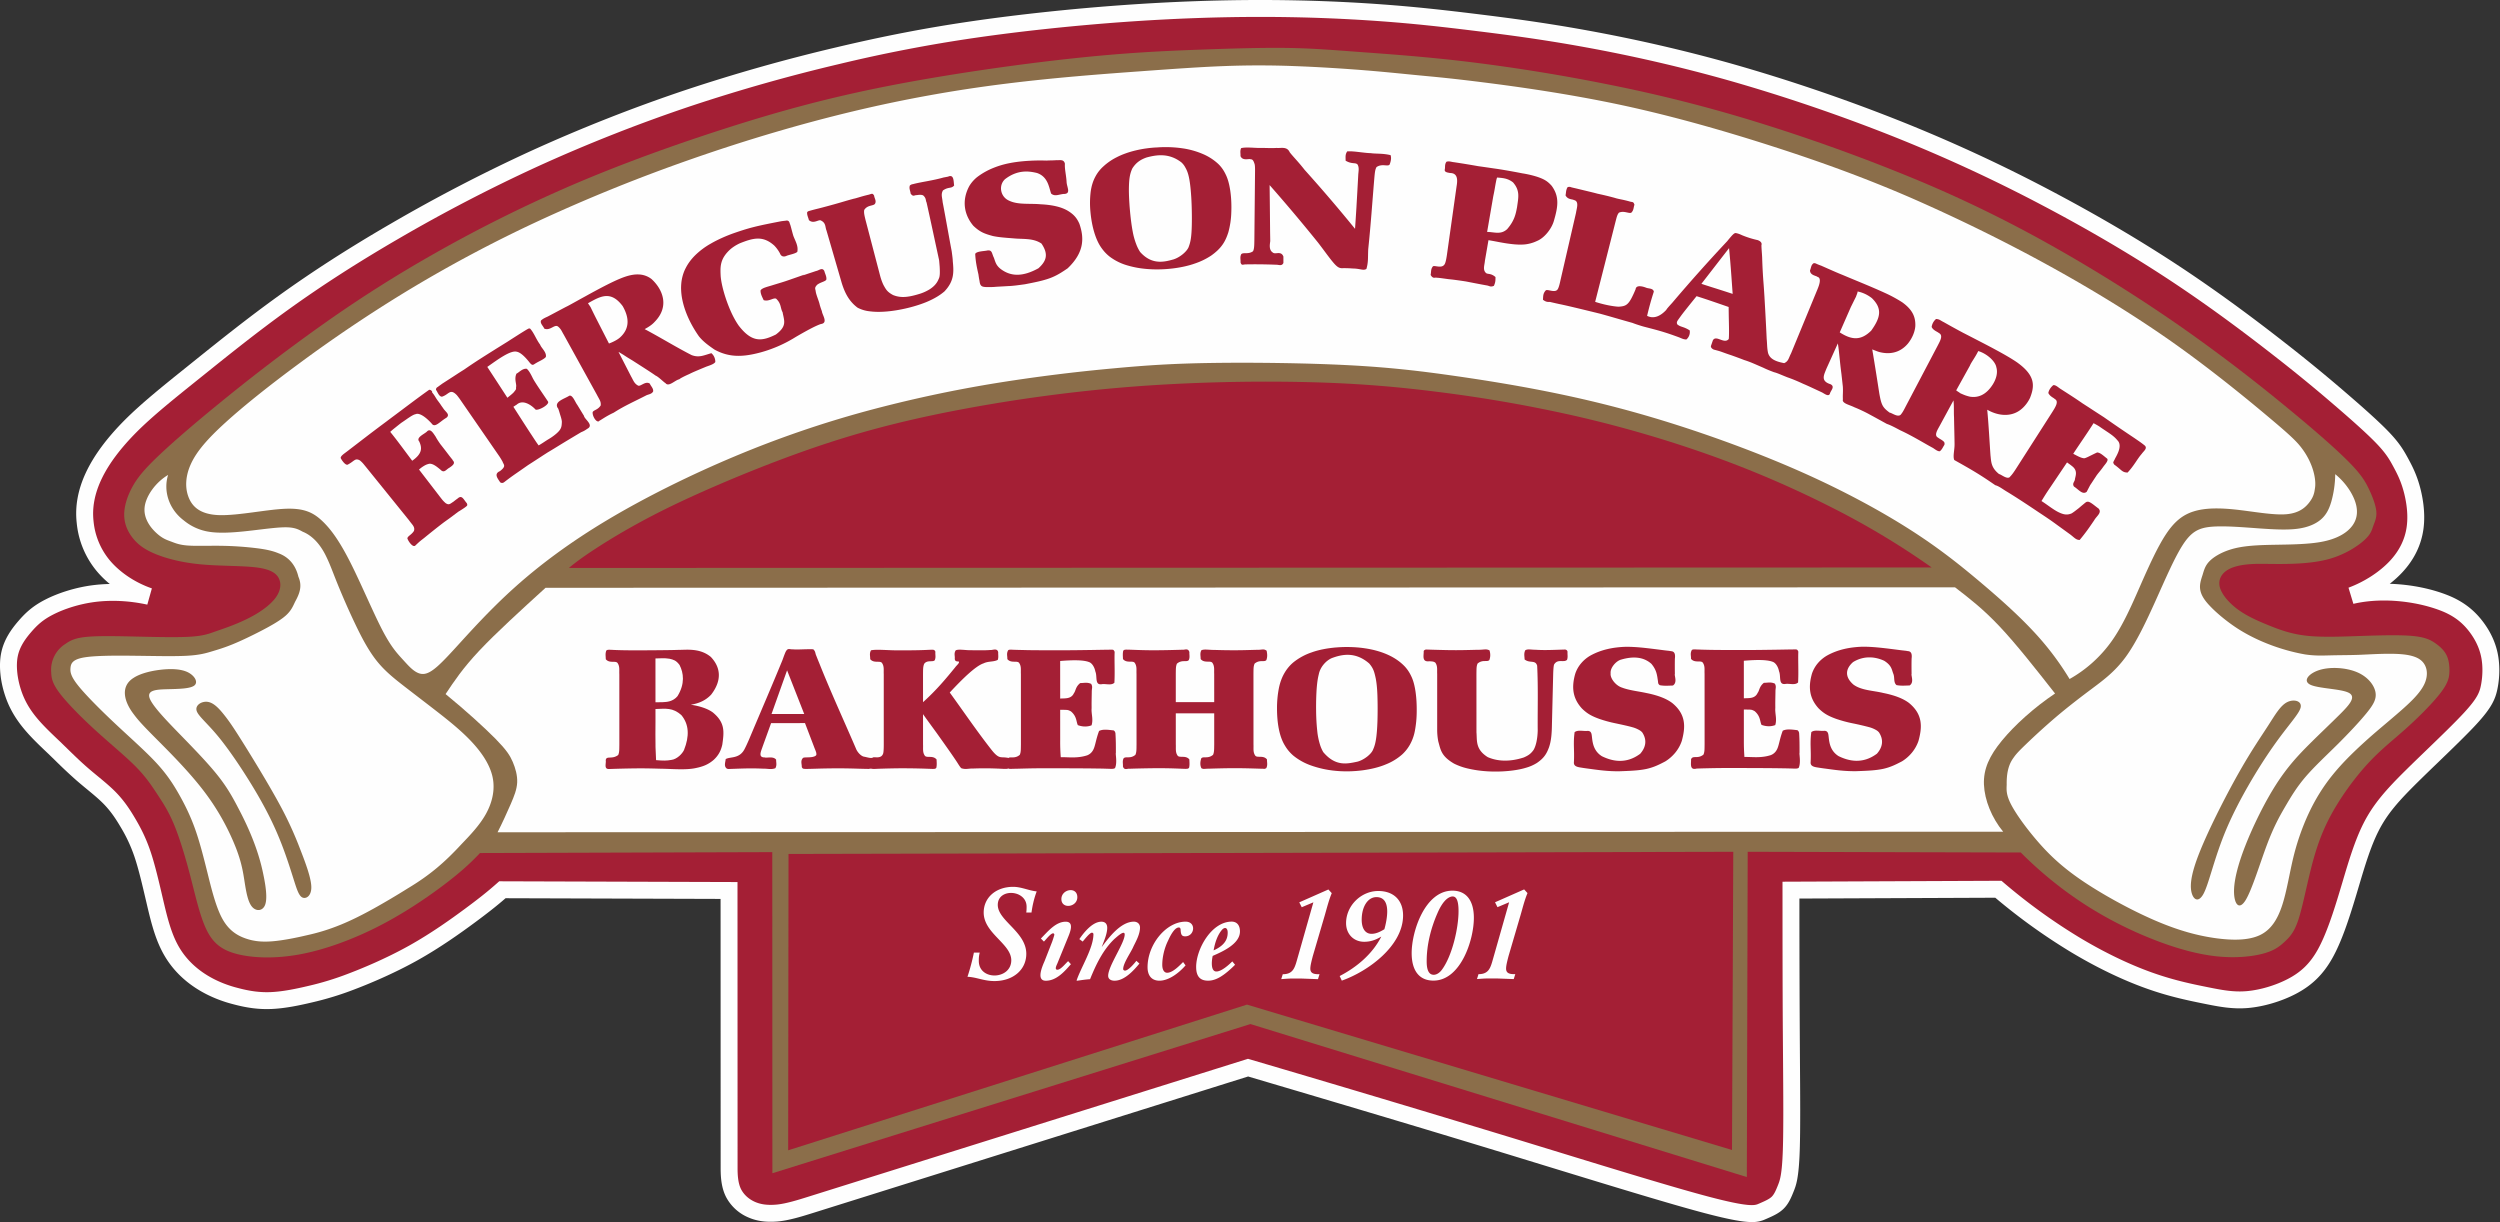 <svg width="180" height="88" xmlns="http://www.w3.org/2000/svg"><rect width="100%" height="100%" fill="#333333" stroke="none"/><g fill="none" fill-rule="evenodd"><path d="M60.33 4.007c-3.33.79-6.948 1.773-10.685 3.02a114.593 114.593 0 00-11.217 4.419 117.31 117.31 0 00-10.02 5.205c-2.996 1.74-5.592 3.414-7.975 5.128-2.384 1.714-4.556 3.469-6.412 4.96-1.857 1.491-3.399 2.72-4.62 3.944-2.378 2.398-3.523 4.69-3.27 6.917a5.731 5.731 0 001.313 3.144c.8.95 1.995 1.75 3.293 2.196-1.338-.295-2.731-.365-4-.199-1.269.165-2.413.565-3.216.98-.802.413-1.262.84-1.73 1.383-.467.541-.942 1.197-1.11 2.034-.168.839-.03 1.858.253 2.718.548 1.702 1.677 2.752 2.971 3.982.632.61 1.292 1.276 1.985 1.88.692.603 1.419 1.145 1.979 1.71.56.566.954 1.156 1.331 1.794.378.638.739 1.326 1.057 2.268.32.943.596 2.139.874 3.332s.558 2.383 1.072 3.378c1.063 2.077 3.047 3.087 4.745 3.516.873.236 1.691.362 2.591.323.901-.04 1.884-.244 2.781-.456a21.48 21.48 0 002.962-.906c1.25-.474 2.938-1.202 4.495-2.073 1.556-.87 2.98-1.882 4.03-2.657 1.049-.774 1.722-1.312 2.366-1.884l16.318.052.005 20.017c0 .643.063 1.307.35 1.827.287.521.734.894 1.247 1.125.514.23 1.095.318 1.832.257.738-.06 1.61-.331 2.471-.601l31.464-9.87c6 1.773 11.997 3.554 17.965 5.374 5.968 1.82 11.908 3.68 15.077 4.515 3.169.834 3.568.645 3.974.466.406-.178.82-.346 1.103-.616.283-.27.435-.642.597-1.045.161-.402.333-.835.397-2.723s.022-5.23 0-8.597c-.021-3.369-.023-6.762-.024-10.155l14.934-.063a42.018 42.018 0 005.573 4.025c1.865 1.117 3.675 1.97 5.263 2.537 1.588.568 2.955.852 4.076 1.077 1.12.226 1.994.393 3.024.304 1.03-.09 2.217-.437 3.193-.947s1.741-1.181 2.39-2.336c.647-1.154 1.178-2.791 1.675-4.45.497-1.66.96-3.343 1.636-4.677.676-1.334 1.565-2.321 2.923-3.664 1.359-1.344 3.187-3.044 4.214-4.158 1.027-1.113 1.253-1.64 1.382-2.316.13-.677.163-1.503.004-2.265-.158-.762-.509-1.46-.986-2.077-.478-.617-1.082-1.153-2.025-1.57-1.854-.796-4.641-1.159-6.92-.624 1.246-.465 2.401-1.221 3.2-2.073.8-.852 1.243-1.8 1.38-2.803.138-1.005-.03-2.067-.257-2.87-.225-.804-.51-1.349-.788-1.86-.278-.511-.549-.989-1.268-1.742-.717-.754-1.883-1.783-3.076-2.81a111.584 111.584 0 00-4.346-3.56c-1.927-1.508-4.559-3.496-7.477-5.428-2.917-1.931-6.12-3.805-9.451-5.555A111.453 111.453 0 00136.59 9.28a125.447 125.447 0 00-11.959-4.075 111.787 111.787 0 00-10.498-2.424c-3.007-.546-5.434-.865-7.715-1.146-2.28-.282-4.413-.526-6.922-.71-2.509-.184-5.394-.31-8.51-.316-3.116-.006-6.464.107-10.042.362-3.578.254-7.388.652-10.815 1.15a108.738 108.738 0 00-9.798 1.886" fill="#B30839"/><path d="M49.645 7.027a114.593 114.593 0 00-11.217 4.419 117.31 117.31 0 00-10.02 5.205c-2.996 1.74-5.592 3.414-7.975 5.128-2.384 1.714-4.556 3.469-6.412 4.96-1.857 1.491-3.399 2.72-4.62 3.944-2.378 2.398-3.523 4.69-3.27 6.917a5.731 5.731 0 001.313 3.144c.8.95 1.995 1.75 3.293 2.196-1.338-.295-2.731-.365-4-.199-1.269.165-2.413.565-3.216.98-.802.413-1.262.84-1.73 1.383-.467.541-.942 1.197-1.11 2.034-.168.839-.03 1.858.253 2.718.548 1.702 1.677 2.752 2.971 3.982.632.61 1.292 1.276 1.985 1.88.692.603 1.419 1.145 1.979 1.71.56.566.954 1.156 1.331 1.794.378.638.739 1.326 1.057 2.268.32.943.596 2.139.874 3.332s.558 2.383 1.072 3.378c1.063 2.077 3.047 3.087 4.745 3.516.873.236 1.691.362 2.591.323.901-.04 1.884-.244 2.781-.456a21.48 21.48 0 002.962-.906c1.25-.474 2.938-1.202 4.495-2.073 1.556-.87 2.98-1.882 4.03-2.657 1.049-.774 1.722-1.312 2.366-1.884l16.318.052.005 20.017c0 .643.063 1.307.35 1.827.287.521.734.894 1.247 1.125.514.23 1.095.318 1.832.257.738-.06 1.61-.331 2.471-.601l31.464-9.87c6 1.773 11.997 3.554 17.965 5.374 5.968 1.82 11.908 3.68 15.077 4.515 3.169.834 3.568.645 3.974.466.406-.178.82-.346 1.103-.616.283-.27.435-.642.597-1.045.161-.402.333-.835.397-2.723s.022-5.23 0-8.597c-.021-3.369-.023-6.762-.024-10.155l14.934-.063a42.018 42.018 0 005.573 4.025c1.865 1.117 3.675 1.97 5.263 2.537 1.588.568 2.955.852 4.076 1.077 1.12.226 1.994.393 3.024.304 1.03-.09 2.217-.437 3.193-.947s1.741-1.181 2.39-2.336c.647-1.154 1.178-2.791 1.675-4.45.497-1.66.96-3.343 1.636-4.677.676-1.334 1.565-2.321 2.923-3.664 1.359-1.344 3.187-3.044 4.214-4.158 1.027-1.113 1.253-1.64 1.382-2.316.13-.677.163-1.503.004-2.265-.158-.762-.509-1.46-.986-2.077-.478-.617-1.082-1.153-2.025-1.57-1.854-.796-4.641-1.159-6.92-.624 1.246-.465 2.401-1.221 3.2-2.073.8-.852 1.243-1.8 1.38-2.803.138-1.005-.03-2.067-.257-2.87-.225-.804-.51-1.349-.788-1.86-.278-.511-.549-.989-1.268-1.742-.717-.754-1.883-1.783-3.076-2.81a111.584 111.584 0 00-4.346-3.56c-1.927-1.508-4.559-3.496-7.477-5.428-2.917-1.931-6.12-3.805-9.451-5.555A111.453 111.453 0 00136.59 9.28a125.447 125.447 0 00-11.959-4.075 111.787 111.787 0 00-10.498-2.424c-3.007-.546-5.434-.865-7.715-1.146-2.28-.282-4.413-.526-6.922-.71-2.509-.184-5.394-.31-8.51-.316-3.116-.006-6.464.107-10.042.362-3.578.254-7.388.652-10.815 1.15a108.738 108.738 0 00-9.798 1.886c-3.33.79-6.95 1.773-10.686 3.02z" fill="#A41F35"/><path d="M89.854 76.234l.178.052a2170.884 2170.884 0 0117.97 5.376c1.293.394 2.585.79 3.847 1.177 4.493 1.378 8.737 2.68 11.208 3.33 2.945.776 3.304.618 3.566.502l.105-.045c.333-.146.648-.283.831-.458.191-.183.318-.497.452-.83.137-.342.292-.73.353-2.518.053-1.542.033-4.096.013-6.8l-.013-1.773c-.021-3.382-.022-6.827-.023-10.158v-.606l15.765-.067.172.147a41.507 41.507 0 005.491 3.966c1.744 1.044 3.526 1.903 5.155 2.485 1.601.574 2.982.851 3.99 1.054 1.008.203 1.879.379 2.852.294.962-.084 2.07-.413 2.964-.88.956-.498 1.596-1.125 2.14-2.094.618-1.102 1.146-2.731 1.623-4.328l.169-.564c.434-1.466.884-2.98 1.508-4.212.698-1.378 1.606-2.407 3.038-3.823.466-.46.997-.973 1.51-1.468.993-.958 2.02-1.948 2.685-2.669.992-1.076 1.132-1.498 1.231-2.018.13-.68.133-1.419.006-2.026-.132-.637-.426-1.252-.872-1.829-.483-.624-1.035-1.05-1.789-1.384-1.587-.682-4.227-1.131-6.536-.59l-.352-1.163c1.144-.426 2.226-1.126 2.97-1.918.686-.731 1.097-1.562 1.221-2.47.143-1.038-.089-2.088-.24-2.622-.203-.722-.454-1.212-.737-1.734-.238-.438-.483-.89-1.173-1.613-.744-.78-2.012-1.89-3.033-2.768a111.027 111.027 0 00-4.324-3.542c-2.662-2.083-5.095-3.85-7.438-5.4-2.847-1.885-6.01-3.743-9.399-5.523a111.09 111.09 0 00-10.573-4.878 125.31 125.31 0 00-11.9-4.055 111.306 111.306 0 00-10.44-2.411c-3.065-.556-5.572-.88-7.681-1.14-2.479-.307-4.496-.532-6.892-.708a119.356 119.356 0 00-8.468-.314c-3.194-.007-6.555.115-9.997.36-3.646.26-7.471.666-10.77 1.145a107.881 107.881 0 00-9.746 1.876 124.74 124.74 0 00-10.634 3.006 114.42 114.42 0 00-11.156 4.394 116.463 116.463 0 00-9.967 5.178c-2.933 1.703-5.526 3.37-7.926 5.096-2.258 1.624-4.31 3.273-6.121 4.728l-.455.365c-1.73 1.39-3.224 2.59-4.38 3.747-2.309 2.328-3.322 4.428-3.096 6.418a5.156 5.156 0 001.174 2.82c.732.87 1.834 1.604 3.025 2.013l-.329 1.17c-1.276-.28-2.587-.346-3.79-.19-1.053.138-2.152.472-3.016.918-.717.369-1.124.748-1.548 1.24-.4.464-.83 1.036-.974 1.756-.132.657-.044 1.558.234 2.41.491 1.523 1.483 2.465 2.738 3.658l.075.07.472.46c.482.47.981.957 1.493 1.402.241.21.492.418.734.617.461.38.896.74 1.278 1.125.636.643 1.06 1.299 1.422 1.912.351.593.757 1.34 1.11 2.383.321.949.6 2.147.87 3.306l.02.083c.264 1.13.536 2.3 1.02 3.236 1.076 2.103 3.189 2.911 4.353 3.206l.009.002c.9.243 1.642.337 2.407.303.871-.038 1.837-.244 2.667-.44a20.84 20.84 0 002.886-.883c.898-.34 2.665-1.057 4.414-2.035 1.57-.878 3.014-1.913 3.965-2.616 1.014-.748 1.687-1.284 2.324-1.85l.174-.154 17.157.055.005 20.624c0 .445.029 1.088.274 1.533.206.374.54.673.964.864.427.19.914.256 1.532.205.682-.056 1.562-.332 2.339-.576l31.64-9.924zm36.286 11.755c-.617 0-1.583-.165-3.393-.641-2.495-.658-6.75-1.963-11.255-3.344-1.262-.387-2.552-.783-3.844-1.177-6-1.83-12.089-3.637-17.783-5.32L58.578 87.32c-.837.262-1.786.56-2.603.627-.83.069-1.508-.03-2.13-.308a3.236 3.236 0 01-1.532-1.387c-.377-.683-.425-1.492-.426-2.12l-.005-19.41-15.48-.05c-.615.535-1.28 1.06-2.233 1.764-.977.722-2.465 1.787-4.095 2.699-1.817 1.016-3.647 1.758-4.576 2.11a22.225 22.225 0 01-3.038.93c-.885.21-1.922.429-2.894.471-.893.04-1.748-.066-2.772-.341-1.364-.346-3.841-1.304-5.133-3.829-.552-1.07-.842-2.313-1.123-3.517l-.02-.082c-.263-1.13-.535-2.3-.837-3.193a10.839 10.839 0 00-1.005-2.153c-.323-.546-.696-1.126-1.24-1.675-.338-.342-.75-.682-1.187-1.042a36.28 36.28 0 01-.76-.639 37.775 37.775 0 01-1.542-1.449l-.464-.45-.072-.068C2.141 53 .94 51.86.354 50.043.009 48.99-.09 47.885.084 47.02c.2-1.002.771-1.763 1.246-2.313.505-.585 1.024-1.069 1.912-1.527.984-.507 2.23-.887 3.416-1.042.406-.053.823-.083 1.246-.091a7.131 7.131 0 01-.926-.91 6.363 6.363 0 01-1.453-3.475c-.27-2.373.857-4.799 3.444-7.407 1.204-1.206 2.722-2.426 4.48-3.837l.455-.366c1.823-1.464 3.888-3.123 6.173-4.766 2.433-1.75 5.058-3.438 8.026-5.16a117.68 117.68 0 0110.071-5.233A115.666 115.666 0 0149.452 6.45 125.95 125.95 0 0160.19 3.414c3.493-.829 6.532-1.414 9.852-1.896C73.369 1.035 77.226.625 80.9.363 84.284.123 87.593 0 90.74 0h.246c2.89.006 5.768.113 8.554.318 2.413.177 4.524.413 6.952.712 2.126.263 4.653.59 7.75 1.152 3.6.653 7.15 1.473 10.555 2.437a126.566 126.566 0 0112.018 4.096 112.264 112.264 0 0110.689 4.93c3.425 1.8 6.623 3.679 9.504 5.586 2.37 1.57 4.83 3.354 7.517 5.457a112.026 112.026 0 014.367 3.578c1.043.897 2.34 2.032 3.12 2.85.743.779 1.044 1.288 1.362 1.872.307.566.603 1.144.84 1.986.176.624.446 1.86.274 3.117-.16 1.163-.677 2.22-1.54 3.138-.263.28-.56.55-.885.804 1.539.048 3.115.364 4.402.917.942.417 1.66.974 2.265 1.756.56.724.931 1.507 1.101 2.326.16.77.16 1.659-.002 2.503-.152.798-.431 1.42-1.532 2.615-.689.747-1.729 1.75-2.734 2.72-.511.492-1.039 1.002-1.5 1.457-1.37 1.356-2.181 2.27-2.808 3.507-.574 1.134-.988 2.53-1.427 4.008l-.169.568c-.575 1.922-1.09 3.436-1.728 4.574-.66 1.175-1.473 1.97-2.638 2.578-1.028.537-2.308.916-3.422 1.013-1.149.1-2.144-.1-3.198-.313-1.304-.262-2.605-.544-4.16-1.101-1.703-.608-3.56-1.503-5.37-2.588a42.66 42.66 0 01-5.483-3.937l-14.103.06a1578.337 1578.337 0 00.037 11.315c.02 2.717.04 5.283-.014 6.85-.068 2.003-.266 2.496-.44 2.93-.168.419-.359.893-.742 1.259-.338.323-.768.51-1.184.692l-.094.04a2.19 2.19 0 01-.981.207z" fill="#FEFEFE"/><path d="M52.465 9.173c-3.68 1.173-7.54 2.554-11.157 4.102a101.61 101.61 0 00-9.945 4.933 93.577 93.577 0 00-7.96 5.035 135.988 135.988 0 00-6.964 5.268c-2.077 1.674-3.816 3.165-4.935 4.22-1.12 1.056-1.62 1.675-1.985 2.347-.363.672-.59 1.398-.576 2.038.014.638.268 1.19.635 1.646.366.455.846.813 1.64 1.137.795.323 1.905.613 3.274.738 1.37.126 2.998.089 4.015.224 1.018.135 1.424.443 1.59.827.167.383.094.842-.207 1.283-.301.442-.83.866-1.414 1.219-.584.352-1.223.632-1.738.834-.514.202-.904.325-1.295.465-.39.138-.781.292-1.7.352-.919.061-2.365.028-3.781-.004-1.416-.033-2.8-.064-3.672.013-.872.078-1.23.266-1.565.503a2.2 2.2 0 00-1.037 2.066c.013.409.084.802.624 1.51.541.71 1.553 1.735 2.599 2.687 1.045.953 2.126 1.833 2.87 2.588.743.754 1.15 1.383 1.554 1.995.402.613.8 1.21 1.204 2.189.404.978.814 2.339 1.177 3.738.363 1.398.68 2.835 1.148 3.805.469.97 1.09 1.474 2.207 1.76 1.116.285 2.725.354 4.519.022 1.794-.331 3.77-1.062 5.56-1.966 1.79-.904 3.392-1.98 4.608-2.885 1.216-.905 2.046-1.637 2.8-2.443l21.046-.066.008 23.12 34.42-10.741 35.74 11.016.062-23.42 19.663.052a27.99 27.99 0 004.736 3.822 28.15 28.15 0 005.062 2.538c1.624.618 3.113 1.006 4.447 1.13 1.334.126 2.513-.012 3.284-.232.77-.22 1.135-.52 1.477-.84.342-.318.664-.654.956-1.507.291-.852.556-2.22.88-3.538.324-1.318.708-2.585 1.415-3.928.706-1.341 1.734-2.758 2.69-3.803.957-1.045 1.842-1.718 2.79-2.568.949-.85 1.96-1.874 2.5-2.584.541-.71.61-1.102.624-1.51.01-.407-.037-.828-.199-1.17-.163-.343-.44-.607-.774-.848s-.723-.459-1.64-.549c-.917-.09-2.36-.05-3.78-.003-1.418.049-2.811.106-3.919-.02-1.107-.125-1.93-.434-2.721-.755-.792-.322-1.552-.659-2.195-1.13-.643-.473-1.167-1.082-1.303-1.609-.136-.526.116-.97.567-1.245.451-.274 1.102-.38 1.716-.417.615-.036 1.195-.002 2.161-.007.967-.005 2.32-.047 3.45-.367 1.13-.32 2.038-.916 2.518-1.357.48-.44.533-.726.637-1.016.103-.29.257-.586.219-1.038-.04-.453-.27-1.064-.537-1.624s-.569-1.071-1.523-2.025c-.953-.954-2.558-2.353-4.59-4.016a120.816 120.816 0 00-7.31-5.561c-2.82-1.972-6-3.987-9.173-5.78a91.509 91.509 0 00-10.003-4.897 131.251 131.251 0 00-11.571-4.17 106.14 106.14 0 00-10.5-2.655 133.015 133.015 0 00-10.095-1.64c-3.147-.38-5.92-.572-7.982-.724-2.061-.152-3.412-.262-5.163-.286-1.75-.024-3.902.037-6.343.127s-5.172.207-9.08.628c-3.908.42-8.994 1.142-13.286 1.986-4.294.843-7.794 1.808-11.474 2.98" fill="#8B6E4A"/><path d="M61.47 8.005c-3.773.9-7.74 2.073-11.635 3.433a121.005 121.005 0 00-11.198 4.534 97.938 97.938 0 00-9.466 5.061 103.349 103.349 0 00-7.563 5.087c-2.195 1.616-4.057 3.104-5.37 4.298-1.315 1.193-2.082 2.095-2.485 2.97-.404.875-.445 1.723-.173 2.417.272.695.857 1.235 2.181 1.283 1.325.048 3.39-.396 4.754-.456 1.365-.06 2.03.261 2.677.87.648.607 1.278 1.5 2.032 2.991.755 1.49 1.632 3.576 2.287 4.841.655 1.266 1.087 1.711 1.538 2.205.45.494.919 1.038 1.475.983.556-.054 1.199-.707 2.24-1.843 1.04-1.136 2.48-2.758 4.293-4.385 1.815-1.628 4.004-3.264 6.721-4.885 2.717-1.62 5.962-3.226 9.135-4.556a75.836 75.836 0 019.443-3.25 93.263 93.263 0 019.471-2.037 123.83 123.83 0 018.349-1.044c2.396-.223 4.3-.349 7.157-.39 2.856-.04 6.666.004 9.686.159 3.021.155 5.254.422 7.679.769 2.424.346 5.041.774 7.7 1.334 2.66.56 5.362 1.254 8.35 2.209 2.989.955 6.265 2.173 9.193 3.487 2.93 1.314 5.511 2.724 7.543 4.02 2.033 1.295 3.517 2.476 4.932 3.663 1.414 1.188 2.76 2.381 3.87 3.556a20.698 20.698 0 012.724 3.56 9.333 9.333 0 003.047-2.75c.828-1.172 1.445-2.61 2.056-4 .612-1.39 1.218-2.73 1.821-3.65.603-.918 1.203-1.414 2.008-1.667.806-.253 1.817-.263 3.045-.13 1.228.134 2.672.41 3.62.333.949-.076 1.401-.508 1.668-.86.268-.351.35-.623.394-.961.128-.658-.12-1.812-.894-2.868-.38-.525-.858-.98-2.398-2.274-1.54-1.296-4.141-3.432-6.948-5.416-5.61-3.951-12.373-7.573-18.886-10.422-3.26-1.41-6.383-2.549-9.835-3.66-3.452-1.114-7.232-2.2-10.975-3.002-3.742-.8-7.446-1.317-9.876-1.624-2.43-.308-3.585-.406-4.739-.517-1.154-.111-2.307-.235-3.835-.359-1.527-.123-3.43-.245-5.16-.306a66.317 66.317 0 00-4.962.001c-1.672.063-3.46.187-6.108.38-2.647.192-6.154.452-9.695.897a100.062 100.062 0 00-10.889 1.971z" fill="#FEFEFE"/><path d="M68.372 29.64c-3.675.726-6.638 1.526-9.619 2.54-2.981 1.016-5.981 2.246-8.224 3.246-2.243 1-3.73 1.77-4.953 2.455a45.502 45.502 0 00-2.914 1.766c-.729.483-1.227.85-1.703 1.245l98.122-.035a56.771 56.771 0 00-7.024-4.233 74.857 74.857 0 00-8.69-3.765 86.744 86.744 0 00-9.932-2.906 101.815 101.815 0 00-9.877-1.731c-3.15-.4-6.095-.643-9.85-.719-3.754-.076-8.318.014-12.795.386a115.255 115.255 0 00-12.54 1.751" fill="#A41F35"/><path d="M12.316 38.99c.3.113.593.243 1.203.288.61.045 1.538.006 2.456.02a23.73 23.73 0 012.516.174c.689.087 1.159.194 1.572.368.9.337 1.273 1.057 1.421 1.682.282.652.113 1.171-.229 1.79-.154.32-.28.652-.678 1.007-.397.355-1.063.733-1.768 1.099-.705.366-1.448.72-2.039.963-.592.243-1.032.375-1.481.51-.45.137-.909.276-1.861.326-.952.05-2.398.013-3.832-.003-1.434-.016-2.858-.01-3.622.137-.764.147-.869.434-.898.735-.029.3.018.613.564 1.293.546.68 1.591 1.727 2.651 2.723 1.06.996 2.135 1.94 2.903 2.76.768.82 1.228 1.514 1.66 2.269.432.755.835 1.569 1.17 2.495.335.926.602 1.964.897 3.148.294 1.184.616 2.512 1.08 3.36.462.849 1.065 1.217 1.669 1.43.603.214 1.207.273 1.976.207.768-.065 1.702-.255 2.516-.448 1.678-.371 3.08-.984 4.725-1.896a56.02 56.02 0 002.474-1.465c1.574-.943 2.64-1.856 3.852-3.168.624-.65 1.319-1.371 1.773-2.19.455-.82.67-1.735.484-2.633-.186-.898-.773-1.778-1.535-2.588-.762-.811-1.7-1.552-2.543-2.207-.845-.656-1.597-1.227-2.312-1.782-.715-.556-1.393-1.096-1.979-1.84-.586-.742-1.08-1.687-1.552-2.68a54.16 54.16 0 01-1.253-2.848c-.329-.814-.536-1.4-.792-1.923-.5-1.061-1.14-1.588-1.702-1.816-.274-.145-.54-.317-1.22-.322-.679-.004-1.773.16-2.797.271-1.023.112-1.977.173-2.74.05a3.744 3.744 0 01-1.817-.82c-1.038-.78-1.491-2.081-1.126-3.27-.881.52-1.6 1.502-1.689 2.328-.09.826.45 1.496.874 1.877.423.383.729.477 1.029.59M162.702 38.048c-1.116-.079-2.46-.197-3.404-.128-.943.07-1.485.33-2.092 1.242-.607.914-1.279 2.482-1.974 4.025-.694 1.544-1.411 3.062-2.19 4.126-.781 1.065-1.624 1.675-2.483 2.319-.86.643-1.736 1.32-2.576 2.034a50 50 0 00-2.144 1.95c-.5.482-.696.693-.874.956-.41.555-.493 1.261-.483 1.925-.013.348-.051.7.297 1.388.349.687 1.083 1.71 1.907 2.665.824.956 1.74 1.845 3.21 2.845 1.469.999 3.493 2.108 5.194 2.847 1.702.74 3.08 1.11 4.353 1.295 1.274.183 2.442.181 3.262-.205.82-.387 1.29-1.158 1.62-2.177.33-1.019.52-2.286.794-3.415a17.255 17.255 0 011-2.943c1.067-2.367 2.364-3.8 4.478-5.687.704-.621 1.465-1.242 2.206-1.89.741-.648 1.465-1.323 1.767-2.001.302-.678.184-1.36-.323-1.727-.508-.368-1.404-.42-2.216-.42-.811 0-1.538.052-2.218.077-.68.024-1.314.02-1.922.035-.608.014-1.189.047-1.931-.067-1.45-.252-3.306-.856-4.892-1.886-.774-.506-1.535-1.145-2.002-1.653-.901-.957-.7-1.51-.48-2.188.097-.316.173-.64.473-.958.3-.319.823-.633 1.461-.843.638-.21 1.392-.314 2.582-.35 1.19-.038 2.817-.007 3.997-.218 1.18-.212 1.913-.666 2.29-1.2.376-.533.395-1.147.147-1.805-.248-.657-.762-1.359-1.4-1.875a7.61 7.61 0 01-.285 1.988c-.165.562-.387.974-.771 1.294-.385.32-.933.55-1.652.646-.719.095-1.608.058-2.726-.021" fill="#FEFEFE"/><path d="M32.083 49.974c1.418 1.159 2.78 2.396 3.586 3.212.805.818 1.052 1.214 1.25 1.673.196.46.342.98.318 1.482-.023.5-.216.979-.474 1.574-.259.597-.583 1.31-.937 2.008l108.402-.039c-.82-.993-1.34-2.28-1.384-3.397-.043-1.118.391-2.066 1.301-3.17.91-1.104 2.296-2.364 3.819-3.384-1.391-1.772-2.783-3.544-3.983-4.818-1.2-1.275-2.21-2.052-3.22-2.828l-101.482.035c-1.78 1.622-3.562 3.244-4.762 4.519-1.2 1.276-1.817 2.204-2.434 3.133" fill="#FEFEFE"/><path d="M9.653 51.457c.343.46.74.876 1.666 1.807.925.931 2.377 2.378 3.466 3.836a16.978 16.978 0 012.223 4.002c.41 1.075.503 1.757.612 2.45.11.696.235 1.403.533 1.742.296.34.764.31.936-.149.172-.46.048-1.35-.132-2.2-.326-1.617-.972-3.197-1.801-4.763-.385-.74-.772-1.445-1.418-2.27-.646-.826-1.55-1.772-2.575-2.827-1.026-1.054-2.174-2.217-2.388-2.814-.213-.596.509-.627 1.294-.648.786-.02 1.635-.031 1.927-.27.29-.237.024-.702-.465-.947-.489-.244-1.2-.27-1.934-.188-.734.082-1.493.272-1.973.585-.984.614-.702 1.718.03 2.654M169.12 49.886c.552.295.02.879-.635 1.533-.654.654-1.429 1.38-2.211 2.161-.783.782-1.573 1.62-2.39 2.894-.816 1.272-1.658 2.98-2.22 4.415-.562 1.434-.842 2.598-.813 3.405.028.808.367 1.262.826.528.458-.734 1.038-2.655 1.538-3.986.5-1.332.92-2.073 1.335-2.785.415-.711.827-1.392 1.452-2.122.626-.73 1.465-1.508 2.279-2.314.813-.807 1.598-1.642 2.108-2.268.51-.625.744-1.04.639-1.54-.105-.498-.548-1.082-1.324-1.41-.777-.328-1.887-.402-2.677-.165-.79.239-1.262.789-.679 1.069.584.28 2.22.289 2.772.585" fill="#8B6E4A"/><path d="M21.798 64.63c.257.097.627-.129.617-.766-.01-.638-.4-1.689-.787-2.682a26.144 26.144 0 00-1.533-3.33c-.762-1.401-1.902-3.265-2.614-4.402-.712-1.136-.997-1.543-1.335-1.969-.338-.425-.73-.867-1.166-.943-.437-.076-.92.216-.83.607.087.39.746.879 1.624 1.958.878 1.079 1.976 2.748 2.78 4.132.803 1.386 1.311 2.487 1.712 3.517.401 1.03.694 1.985.913 2.673.218.688.362 1.108.619 1.205M157.75 64c.066.72.497 1.097.898.362.4-.734.77-2.58 1.65-4.662.883-2.084 2.279-4.405 3.372-5.96 1.092-1.554 1.881-2.343 1.978-2.81.097-.469-.499-.618-.98-.371-.48.247-.847.887-1.363 1.687-.515.8-1.18 1.756-2.042 3.27-.862 1.512-1.92 3.58-2.6 5.144-.68 1.564-.979 2.623-.913 3.34" fill="#8B6E4A"/><path fill="#A41F35" d="M89.783 72.332l34.922 10.467.091-21.47-68.022.156-.026 21.337z"/><path d="M69.658 70.329c.64.021 1.17.308 1.942.307 1.346 0 2.294-.816 2.293-1.96 0-1.586-2.053-2.378-2.053-3.524 0-1.233 2.074-1.101 2.075.132 0 .132 0 .22-.023.418h.376c.066-.485.176-.99.374-1.52-.595-.065-1.103-.33-1.699-.33-1.236.001-2.118.772-2.117 1.852 0 1.497 1.986 2.245 1.986 3.434.001 1.41-2.337 1.499-2.338.045 0-.176 0-.33.066-.595l-.42.001a15.096 15.096 0 01-.462 1.74M76.42 64.732c0 .75 1.148.594 1.147-.133 0-.792-1.147-.593-1.147.133m.686 4.69l-.2-.219c-.176.154-.528.617-.771.617s-.044-.353 0-.463l.727-1.784c.132-.33.551-1.211-.133-1.21-.728 0-1.301.726-1.786 1.211l.22.22c.154-.154.486-.595.662-.595.044 0 .088.044.088.11a6.053 6.053 0 01-.154.485l-.551 1.41c-.132.308-.64 1.41.089 1.409.772 0 1.345-.661 1.809-1.19M77.712 67.617l.243.176c.133-.154.508-.639.662-.639.066 0 .11.044.11.11 0 .991-.881 2.357-1.212 3.326 0 0 0 .022.044.022.31-.044.596-.088.926-.11.42-1.036.927-2.115 1.765-2.908.044-.022.727-.705.728-.309 0 .617-1.191 2.27-1.19 2.974 0 .22.176.352.463.352.706 0 1.368-.727 1.787-1.233l-.22-.199c-.112.155-.574.705-.817.705-.066 0-.132-.044-.132-.11-.001-.44.573-1.212.75-1.652.198-.396.462-.881.462-1.343 0-.243-.177-.419-.441-.419-.95 0-1.81 1.146-2.316 1.829.154-.419.396-.947.396-1.387 0-.286-.155-.44-.42-.44-.639 0-1.257.77-1.588 1.255M85.36 69.508l-.177-.242c-.264.265-.75.772-1.147.772-.22 0-.353-.22-.353-.573 0-.55.154-1.211.419-1.74.286-.64.551-.947.771-.947.089 0 .133.065.133.198.022.33.088.44.331.44.684 0 .816-1.058.022-1.057-1.39 0-2.736 1.63-2.735 3.282 0 .617.31.97.86.969.552 0 1.258-.397 1.876-1.102M87.38 68.428c.088-.506.264-1.1.617-1.497.22-.22.397-.11.397.22 0 .572-.33.969-1.014 1.277m1.545 1.035l-.2-.242c-.242.242-.771.727-1.146.727-.441 0-.331-.837-.265-1.123.706-.309 1.963-.86 1.963-1.762 0-.441-.221-.706-.596-.706-1.456.001-2.559 1.984-2.558 3.262 0 .66.264.99.86.99.552 0 1.125-.33 1.942-1.146M94.563 64.968l-1.101 3.877c-.22.749-.287 1.299-1.103 1.3l-.11.352c.33-.022.529-.044.904-.044h.508l1.147.043h.088l.11-.352c-.286 0-.662 0-.662-.397 0-.176.045-.396.177-.903l.86-2.93c.153-.527.286-1.078.506-1.607l-.243-.264-2.096.926.177.352.838-.353M99.676 66.904c-.397.243-.662.331-.927.331-.441 0-.706-.374-.707-1.012 0-.947.441-1.63 1.06-1.63 1.124-.001.75 1.673.574 2.311m-3.22 3.371l.154.33c1.875-.661 4.412-2.49 4.411-4.692 0-1.101-.684-1.762-1.788-1.761-1.235 0-2.316 1.058-2.316 2.313 0 .793.552 1.343 1.303 1.343.42 0 .794-.11 1.235-.375-.64 1.256-1.764 2.203-3 2.842M104.551 64.547h.044c.287-.001.42.352.42 1.056 0 1.233-.462 3.216-1.19 4.207-.177.243-.397.375-.596.375-.485 0-.508-.66-.508-.991 0-1.167.308-2.379.772-3.436.33-.771.705-1.167 1.058-1.211m-2.911 4.075c0 1.277.552 1.982 1.567 1.982 1.964 0 2.912-2.93 2.911-4.517 0-1.255-.552-1.96-1.545-1.959-1.964 0-2.934 2.908-2.933 4.494M108.657 64.964l-1.102 3.876c-.22.75-.287 1.3-1.103 1.3l-.11.352c.331-.022.53-.044.905-.044h.507l1.147.043h.089l.11-.352c-.287 0-.662 0-.662-.396 0-.177.044-.397.176-.903l.86-2.93c.154-.529.286-1.08.506-1.608l-.242-.264-2.096.926.176.352.839-.352" fill="#FEFEFE"/><path d="M49.735 50.741c.334.047.665.127.934.223.27.095.478.205.65.328.895.735.821 1.386.685 2.33-.096.406-.25.745-.614 1.084-.409.356-.808.496-1.313.598-.706.152-1.693.053-2.518.044-.475-.013-.913-.027-1.453-.026-.54 0-1.181.016-1.538.025-.665.019-.523.019-.752.022-.339-.009-.166-.408-.203-.622.028-.368.45-.04.897-.387.09-.198.077-.418.083-.747l-.002-5.07c-.017-.286.048-.562-.134-.814-.148-.176-.582.053-.842-.267.003-.2-.05-.375.036-.614.028-.034.069-.058.163-.064.095-.005.242.008.54.019.296.012.741.022 1.456.022s1.698-.008 2.244-.016c.545-.007.652-.013.817-.018.552.005 1.521-.147 2.309.51.708.747.817 1.676.027 2.707-.425.458-.947.648-1.472.733M84.657 51.359l.001 2.24c.018.285-.047.562.135.813.148.175.58-.053.841.267.004.193.03.373-.017.588a.155.155 0 01-.069.065c-.03.016-.07.026-.212.025-.14-.002-.383-.015-.724-.027a35.453 35.453 0 00-1.326-.02 81.385 81.385 0 00-1.975.04c-.12-.028-.378.143-.46-.174.016-.192-.055-.363.049-.576.164-.169.478.058.848-.251.09-.199.077-.42.083-.75l-.002-5.068c-.017-.285.048-.561-.134-.813-.148-.176-.582.053-.841-.266-.004-.193-.03-.373.017-.59a.153.153 0 01.071-.065c.032-.016.074-.025.224-.023.151.002.411.014.762.025.35.012.792.023 1.32.02a66.35 66.35 0 001.466-.027c.324-.008.357-.01.428-.013.125.033.407-.15.495.176-.016.192.054.362-.048.576-.164.169-.478-.06-.849.252-.09.198-.077.418-.083.747v2.023h2.766l-.001-2.024c-.017-.285.047-.561-.135-.813-.147-.175-.58.053-.84-.266.007-.208-.07-.398.052-.632.219-.097.507-.02.962-.023.6.019 1.236.03 1.923.019.385-.007.811-.02 1.068-.027.474.01.507-.1.747.064.04.213.071.43-.022.678-.163.169-.476-.059-.845.252-.09.198-.077.418-.083.748l.002 5.068c.017.286-.048.563.133.813.149.175.578-.054.839.268-.008.206.067.395-.052.63-.18.085-.121.034-.317.041-.34-.01-.916-.031-1.467-.038-.325-.004-.68-.005-1.093.002-.413.006-.884.02-1.156.028-.499.003-.449.057-.637-.031-.105-.218-.093-.455-.009-.712.164-.169.478.058.848-.252.09-.198.077-.42.084-.748l-.001-2.24h-2.766M100.96 54.316a3.995 3.995 0 01-1.179.72c-.95.401-2.368.592-3.655.46a7.236 7.236 0 01-1.742-.386 4.26 4.26 0 01-1.248-.692 2.848 2.848 0 01-.632-.754c-.405-.659-.556-1.644-.559-2.63a7.462 7.462 0 01.142-1.52c.094-.44.233-.784.408-1.08.175-.295.386-.543.633-.748a4.267 4.267 0 011.308-.713c.982-.36 2.526-.502 3.898-.286.646.1 1.2.271 1.66.487.46.217.827.479 1.136.798.19.202.349.434.48.717.296.592.408 1.6.393 2.57a7.607 7.607 0 01-.14 1.404 3.235 3.235 0 01-.355.962 2.849 2.849 0 01-.548.691M102.907 47.61c-.567.075-.381-.451-.402-.723.012-.07.12-.128.202-.12.33.011.662.02 1.033.029.372.01.785.019 1.267.016.482-.003 1.034-.019 1.39-.028.473.01.584-.09.848.045.066.218.08.442-.01.694-.163.169-.478-.06-.848.252-.091.198-.077.419-.084.748l.002 4.202c.054.593-.091 1.22.81 1.787.664.293 1.545.37 2.603.024.267-.119.481-.228.702-.545.181-.311.281-.823.296-1.38-.014-1.56.04-3.07-.04-4.678-.127-.448-.535-.153-.905-.454 0-.218-.073-.413.051-.662.193-.107.399-.033.767-.033.647.041 1.171.01 2.082-.017.108 0 .195.08.19.182-.011.187.04.36-.035.56-.24.23-.67-.105-.932.338-.039.112-.057.409-.065.701l-.09 3.62c-.008.582-.042 1.156-.21 1.636-.163.447-.352.776-.867 1.125a3.025 3.025 0 01-.803.352c-.688.213-1.79.319-2.798.252a8.227 8.227 0 01-1.402-.206 4.415 4.415 0 01-.964-.345c-.948-.55-.969-1.013-1.138-1.597a4.43 4.43 0 01-.08-.859v-4.002c-.018-.286.047-.563-.135-.814-.126-.093-.248-.087-.435-.1M119.374 49.051c-.065-.442-.092-.799-.473-1.255-.572-.511-1.325-.556-2.184-.304-.362.098-.798.597-.751.987-.049.352.364.88.807 1.024.536.206 1.178.265 1.768.395.4.078.794.188 1.111.313.318.125.558.262.754.41.997.82.958 1.724.681 2.732-.104.304-.26.584-.462.832a2.939 2.939 0 01-.724.636c-.407.213-.815.425-1.365.544-.549.118-1.241.142-1.933.166-.873.011-1.54-.094-2.224-.185a14.287 14.287 0 01-.618-.092c-.326-.05-.455-.158-.44-.37.047-.868-.062-1.358.05-2.166.232-.188.617-.063.929-.092.097-.014.229.048.249.126.15.189-.061 1.167.786 1.695.688.338 1.704.614 2.76-.176.375-.426.525-.952.152-1.53a.753.753 0 00-.203-.167 2.095 2.095 0 00-.534-.22c-.29-.083-.753-.182-1.213-.28a9.171 9.171 0 01-1.16-.318c-.535-.196-.865-.373-1.242-.749-.695-.762-.74-1.577-.476-2.502.094-.278.233-.523.416-.74.183-.219.41-.41.661-.556.788-.44 1.657-.612 2.577-.64.353 0 .706.017 1.17.062.464.046 1.039.121 1.364.162.55.073.508.054.716.093.312.02.292.332.268.55-.007.32-.005.79 0 1.082-.05.138.201.617-.144.842-.301.004-.589.04-.94-.025-.136-.093-.118-.17-.133-.284M125.557 51.09l.001 2.147c-.004.472.012.897.042 1.266.532-.018 1.164.1 1.896-.134a.817.817 0 00.42-.362c.175-.291.199-.758.442-1.395.273-.14.642-.087 1.042-.041.083.028.142.153.14.257.028.456.029.912.027 1.37-.037.075.113.705-.06 1.085-.115.089-.322.05-.633.047-.12-.004-.19-.008-.68-.014-.834-.014-2.622-.02-4.049-.018-.5 0-1 .013-1.344.02-.344.008-.531.015-.65.02-.526.14-.379-.395-.395-.671.135-.31.468.005.892-.334.09-.199.077-.418.083-.748l-.002-5.068c-.017-.285.048-.561-.134-.813-.148-.176-.582.053-.842-.266.011-.21-.079-.399.063-.64.093-.068.268-.03.504-.03.122.006.234.01.536.016.724.022 2.014.016 3.044.017.69 0 1.382-.013 1.916-.02.534-.008.911-.016 1.134-.02.433.004.436-.047.529.155-.027.631.027 1.44-.017 2.221-.215.213-.588.072-.885.104-.559.103-.328-.524-.487-.91-.066-.341-.258-.614-.454-.679-.485-.19-1.435-.13-2.08-.077l.001 2.706c.326-.029.797.052.993-.394.13-.152.112-.465.454-.725.251.008.481-.078.784.06.126.214.04.325.045.573-.013.758-.015.752-.011 1.181-.035.392.134.798-.005 1.231-.273.104-.606.125-.987-.014-.127-.25-.065-.621-.498-.99-.191-.102-.229-.102-.379-.11-.093-.003-.244-.003-.396-.003M136.325 48.528c-.124-.311-.114-.607-.663-.952-.55-.257-1.39-.425-2.238.092-.538.467-.634 1.052.022 1.622.578.424 1.413.425 2.139.602.399.079.794.188 1.11.313.318.125.558.262.755.41.997.82.958 1.724.68 2.733-.104.303-.26.582-.462.831a2.925 2.925 0 01-.723.636c-.408.212-.815.425-1.365.544-.55.118-1.242.142-1.934.166-.873.011-1.54-.094-2.223-.185a15.435 15.435 0 01-.618-.091c-.327-.05-.455-.158-.44-.37.046-.87-.063-1.36.05-2.167.232-.188.617-.063.929-.092.096-.014.228.048.248.126.15.19-.061 1.167.786 1.695.688.338 1.704.614 2.761-.176.375-.425.525-.952.15-1.529a.756.756 0 00-.201-.169 2.104 2.104 0 00-.534-.218 21.218 21.218 0 00-1.214-.28 9.257 9.257 0 01-1.16-.319c-.534-.196-.865-.374-1.241-.748-.696-.763-.74-1.578-.477-2.504.095-.277.234-.522.416-.74.183-.217.41-.408.662-.555.788-.44 1.657-.612 2.577-.64.353 0 .706.017 1.17.063.464.045 1.038.12 1.363.162.55.072.508.053.716.093.312.019.293.33.269.55-.008.319-.006.789 0 1.08-.051.14.2.618-.144.843-.302.004-.59.04-.94-.025-.232-.19-.122-.535-.226-.801" fill="#A41F35"/><path d="M47.194 50.564l-.001-3.156c.38.002.596-.046 1.015.022.27.066.47.106.72.45.291.564.405 1.35-.148 2.244-.335.4-.77.418-1.057.432-.118.005-.274.006-.369.007h-.16M47.237 54.73c-.081-1.26-.03-2.448-.043-3.681.75-.026 1.245-.114 1.867.441.554.671.586 1.509.19 2.506-.131.286-.518.672-.918.719-.345.06-.553.06-1.096.015" fill="#FEFEFE"/><path d="M55.55 51.409l1.12-3.145 1.234 3.144H55.55zm24.793 2.805c.002-.456.001-.913-.028-1.37.003-.102-.057-.228-.14-.256-.4-.045-.768-.1-1.041.041-.244.637-.267 1.104-.442 1.395a.815.815 0 01-.42.362c-.732.234-1.364.117-1.897.134-.03-.369-.045-.794-.041-1.266l-.001-2.147c.152 0 .303 0 .396.004.15.008.188.006.38.11.432.368.37.739.497.99.38.139.713.117.986.013.139-.433-.03-.839.005-1.23-.003-.43-.002-.424.011-1.181-.004-.249.082-.36-.045-.574-.302-.138-.532-.052-.783-.06-.342.26-.326.573-.455.725-.196.447-.667.365-.992.394l-.001-2.707c.644-.05 1.595-.111 2.08.079.196.064.388.337.454.678.16.386-.072 1.012.487.91.297-.032.67.109.884-.103.044-.782-.009-1.59.018-2.221-.093-.203-.096-.152-.529-.155l-1.134.019c-.534.007-1.225.02-1.917.02-1.03 0-2.32.006-3.043-.018-.302-.005-.414-.01-.536-.013-.236-.002-.41-.04-.505.028-.141.241-.05.43-.062.639.26.32.694.092.842.267.182.251.117.528.134.813l.002 5.069c-.007.329.007.549-.084.747-.356.304-.686.105-.822.23a.286.286 0 00-.122-.03c-.447-.071-.556.124-1.12-.601-1.067-1.363-1.985-2.725-2.977-4.087.89-.958 1.859-1.914 2.433-2.1.345-.171.72-.09 1.024-.251.068-.193.021-.362.032-.542-.056-.338-.415-.145-.575-.169-.3.026-.646.022-.824.02-.18-.002-.183 0-.55-.004-.423.008-.918-.1-1.112.012-.142.223-.045.396-.067.594.01.252.21.179.297.216.059.1-.185.286-.267.41-.658.806-1.327 1.618-2.315 2.51l-.001-2.021c.005-.322-.004-.536.084-.741.213-.3.631-.102.76-.26.095-.216.03-.383.045-.575.008-.108-.092-.193-.225-.181-.296.006-.41.019-.827.03-.405.012-1.185.018-1.512.016-.828.008-1.644-.094-2.07-.004-.133.238-.049.427-.058.635.258.32.694.092.842.268.181.251.117.527.134.813l.001 5.068c0 .262-.01.524-.042.638-.135.427-.618.226-.743.295-.097.094-.467-.032-.619-.055-.241-.033-.51-.347-.601-.592-.872-2.028-1.808-4.056-2.615-6.084l-.093-.228c-.038-.094-.1-.246-.143-.36-.09-.183-.043-.314-.225-.473-.589-.019-1.15.041-1.456.004-.267.024-.396-.169-.58.3-.044.109-.11.286-.173.465-.793 1.934-1.561 3.708-2.342 5.563-.027.065-.053.13-.118.276-.064.146-.166.373-.25.533-.366.771-1.042.575-1.381.766-.032.263-.144.536.096.694.159.03 0 .021.505.006.267-.01.765-.028 1.157-.031.393-.002.682.011.933.02.332-.007.592.085.886-.034.126-.231.046-.419.055-.612-.209-.274-.692-.1-.82-.163-.511.011-.253-.466-.156-.774l.613-1.696 2.44-.001.642 1.682c.074.207.194.444.175.548.042.13-.207.216-.426.226-.149.023-.436-.004-.529.049-.211.21-.081.449-.094.661.064.106.053.138.373.134.155-.002.429-.01.671-.017.526-.017 1.217-.03 1.963-.024.418.004.812.016 1.11.025.3.008.502.013.622.014.207.016.078-.051.39.003.213.001.16-.008.623-.02.27-.008.77-.023 1.301-.027a51.23 51.23 0 011.506.017c.41.01.669.024.821.027.152.003.198-.004.234-.02a.152.152 0 00.075-.064c.049-.218.022-.398.018-.592-.262-.32-.692-.092-.84-.267-.183-.251-.118-.528-.135-.812l-.001-2.187c.07.1.082.114.213.299l.196.27c.177.245.504.69.564.774.424.595 1.011 1.421 1.283 1.826.149.217.186.276.241.364.102.162.23.362.28.367.311.097.486.006.858.014a22.186 22.186 0 011.719.005c.357.011.697.052.787-.012a.16.16 0 00.08.029c.154.008-.001.003.578-.008.351-.008 1.008-.031 1.664-.031 1.426-.003 3.215.003 4.048.017.49.006.56.01.68.014.312.004.518.042.633-.047.174-.38.024-1.01.06-1.086z" fill="#A41F35"/><path d="M98.866 53.959c-.113.32-.647.757-1.14.883-.709.145-1.558.373-2.453-.692a2.621 2.621 0 01-.242-.566 4.844 4.844 0 01-.186-.923 15.29 15.29 0 01-.085-1.52c-.007-.569.01-1.166.045-1.613.036-.448.088-.745.147-.974.101-.531.53-1 .946-1.174.716-.265 1.681-.48 2.684.39.316.367.37.62.47 1.07.056.287.1.652.121 1.204a28.7 28.7 0 01.004 1.869c-.019.579-.056 1-.106 1.316-.05.317-.114.53-.205.73" fill="#FEFEFE"/><path d="M31.513 27.866c.026-.022.183-.136.337-.247.31-.199.62-.4.819-.529.395-.258.49-.319.748-.48.322-.222.644-.443 1.167-.779.522-.335 1.244-.786 1.967-1.235.268-.174.537-.345.777-.498.24-.152.454-.284.573-.355.246-.142.186-.085.267-.084.295.327.418.747.724 1.16.072.228.476.539.41.879-.112.165-.538.334-.704.445-.203.104-.244.258-.51-.095-.293-.364-.613-.672-.87-.72-.455-.136-1.402.576-2.133 1.09.484.74.966 1.48 1.447 2.221.167-.133.335-.267.436-.368.257-.306.168-.23.193-.422.043-.192-.155-.574.028-.95.153-.056.42-.382.73-.348.188.13.383.567.463.721.217.392.787 1.199 1.08 1.647.098.218-.669.646-.897.575-.316-.341-.926-.755-1.362-.36-.08.047-.16.102-.24.155.41.638.795 1.243 1.233 1.914.038.048.39.61.586.868.321-.186.487-.317.735-.462.23-.137.448-.3.598-.44.15-.138.232-.253.277-.37.045-.116.051-.233.055-.293a.502.502 0 00.003-.067c.023-.132-.049-.364-.13-.616a7.47 7.47 0 00-.095-.311c-.038-.1-.032-.1-.072-.141-.273-.462.489-.653.827-.873.244-.107.444.484.582.648.165.271.38.627.486.796.028.248.76.673.223.94a1.763 1.763 0 01-.428.236c-.49.291-.977.584-1.29.774-.612.374-.737.457-1.117.68l-.317.203-.201.132-.57.37-.331.213c-.83.587-1.034.701-1.705 1.217-.026.022-.15.124-.301.016-.175-.276-.471-.6-.018-.8.485-.366.267-.459.193-.68a4.895 4.895 0 00-.23-.382l-2.807-4.068a4.736 4.736 0 00-.254-.339c-.493-.513-.56-.052-1.075.108-.216-.01-.31-.328-.424-.489-.024-.066.037-.177.117-.207M57.806 19.833c.532-.186.61-.203.95-.321.212-.03.438-.29.596-.001.049.205.175.397.145.617-.062.143-.39.175-.655.37-.235.244-.127.294-.11.492.043.28.231.67.294.974.034.113.07.225.095.295.032.092.033.094.055.14 0 .246.486.85-.067.93-.383.116-1.194.57-1.804.926a9.546 9.546 0 01-2.515 1.111c-1.225.332-2.253.41-3.354-.2-.394-.274-.788-.548-1.111-.947-.903-1.273-1.793-3.332-.945-4.936.159-.309.373-.603.661-.892a5.39 5.39 0 011.131-.848c.48-.278 1.08-.551 1.696-.767.433-.148.865-.295 1.428-.436.564-.142 1.258-.277 1.954-.412.118-.016.237-.03.31-.036.309-.076.284.221.334.274.053.157.094.352.215.78.132.383.385.734.299 1.181-.106.138-.651.229-.784.298-.18.079-.378.063-.47-.186a2.492 2.492 0 00-.403-.555c-.82-.738-1.517-.553-2.487-.165-.25.116-.474.259-.66.414-.767.682-.748 1.259-.717 1.92.04.606.317 1.631.727 2.556.19.428.387.772.575 1.038.956 1.239 1.666 1.135 2.67.641.834-.621.598-.988.489-1.605-.174-.31-.081-.616-.467-.978-.184-.093-.535.233-.898.105-.098-.212-.243-.47-.22-.708.122-.186.553-.264.898-.38l.683-.208c.166-.052.24-.076.49-.163.249-.086.674-.235 1.098-.384l-.126.066M59.509 16.601c-.109-.257-.027-.556-.419-.732-.153-.075-.524.28-.851-.023-.041-.188-.149-.368-.122-.563.016-.042.097-.09.172-.1l-.01.001c.448-.13.569-.145.97-.254a50.69 50.69 0 001.718-.483c.208-.06.357-.1.506-.14.214-.039.513-.16 1.092-.294.243-.076.256-.103.37.067.019.2.192.393.058.6-.126.161-.532.067-.768.435-.038.204.018.407.09.713l1.048 4.004c.066.252.154.5.25.694.169.3.254.486.686.716.592.245 1.176.146 1.969-.102a3.21 3.21 0 00.656-.303c.384-.245.56-.497.664-.76.1-.182.086-.518.068-.88l-.032-.378a.975.975 0 00-.016-.12c-.298-1.375-.58-2.715-.895-4.122-.078-.144-.012-.296-.233-.497-.062-.05-.214-.067-.407-.04-.125.015-.083.007-.12.014-.114-.002-.212.134-.389-.118-.016-.194-.133-.374-.05-.586.16-.108.154-.068.299-.113.524-.135 1.38-.243 2.114-.455l.335-.064c.443-.2.388.37.437.638-.212.25-.395.072-.81.359-.15.292-.056.462-.016.853.054.277.106.555.194 1.036l.294 1.618c.082.45.122.66.162.872.025.19.05.38.062.494.013.115.014.156.014.196.071.762.134 1.43-.604 2.204-.285.24-.6.441-1.009.633-.754.365-2.024.713-3.143.807-.516.045-.94.03-1.278-.02a2.409 2.409 0 01-.82-.255c-.634-.474-.926-1.094-1.138-1.77l-1.098-3.782M70.45 19.772c-.102-.467-.203-.88-.235-1.492.113-.203.668-.19.887-.248.348-.04.305.229.458.524.112.315.156.574.542.85.726.518 1.57.515 2.666-.09.595-.536.728-1.025.22-1.777-.6-.416-1.362-.305-2.03-.378-.537-.04-1.073-.08-1.47-.167-.602-.163-.932-.284-1.406-.736-.653-.775-.86-1.804-.294-2.858.146-.245.341-.47.57-.652.352-.267.74-.487 1.189-.667.448-.18.957-.321 1.6-.412.646-.09 1.426-.132 2.203-.107.288-.018.433-.006.74-.03.207.018.508-.087.583.256-.025.423.097.806.125 1.361.038.362.293.764-.133.814-.368-.002-.695.228-.983-.025-.158-.437-.22-1.212-1.022-1.483-.571-.137-1.39-.255-2.3.448-.485.448-.335 1.274.296 1.546.635.31 1.495.188 2.254.259.404.018.81.068 1.139.147.33.078.584.18.797.3.52.303.715.605.874.965.32.943.406 2.013-.856 3.205-.376.255-.752.511-1.263.701-.51.19-1.155.315-1.8.44-.46.064-.891.126-1.231.134-.452.03-.657.034-.946.057a6.016 6.016 0 01-.647.01c-.295-.015-.41-.08-.45-.43a6.427 6.427 0 01-.077-.465M80.036 18.578c-.267-.18-.5-.408-.705-.693-.463-.618-.722-1.616-.815-2.592a6.677 6.677 0 01.012-1.48c.058-.429.168-.767.32-1.06.153-.295.346-.545.577-.755a4.18 4.18 0 01.964-.67c.81-.42 1.889-.668 2.935-.714a8.436 8.436 0 011.836.068 5.793 5.793 0 011.486.424 3.84 3.84 0 011.065.694c.219.21.398.46.544.772.317.632.443 1.73.397 2.753a6.024 6.024 0 01-.21 1.396c-.217.685-.506 1.162-1.234 1.679a4.999 4.999 0 01-1.186.576c-.903.322-2.214.49-3.404.394a6.894 6.894 0 01-1.504-.277 3.887 3.887 0 01-1.078-.515M91.458 17.36c-.028.23-.113.638.187.824.18.166.59-.158.76.288v.462c-.115.252-.344.117-.532.126a37.771 37.771 0 00-2.198-.024c-.178.005-.287.106-.357-.15.017-.195-.057-.365.051-.584.156-.157.492.033.84-.206.095-.13.1-.443.105-.77l.049-4.993c.001-.185 0-.373-.025-.497-.1-.335-.176-.363-.297-.37-.117-.059-.575.138-.726-.23.015-.19-.05-.35.045-.568.312-.094.975-.013 1.3-.017.32-.01.836.028 1.267 0 .285.034.734-.132.93.306.19.26.64.709 1.07 1.266a111.239 111.239 0 013.636 4.253c.031-.46.062-.921.101-1.562.038-.64.083-1.46.128-2.28.01-.278.094-.555-.052-.794-.16-.16-.397 0-.855-.27 0-.285-.038-.44.115-.67.473-.037 1.146.113 1.697.128.41.057.833.002 1.426.143.064.203.028.418-.07.676-.129.175-.534-.094-.942.182-.108.187-.119.396-.151.696-.148 1.736-.263 3.472-.447 5.208-.032.67.016.898-.129 1.426-.133.093-.271.064-.462.028-.411-.07-.416-.041-.67-.065a7.192 7.192 0 00-.671-.011c-.115-.018-.231-.035-.441-.25-.21-.214-.516-.626-.821-1.038a36.12 36.12 0 00-.421-.557 122.7 122.7 0 00-3.486-4.139l.013 1.105a1092.9 1092.9 0 01.023 2.31l.01.618M31.748 29.166c.058.085.118.168.154.217.158.262.482.423.293.645a.472.472 0 01-.065.057c-.476.278-.816.753-1.049.41-.425-.469-.895-.803-1.168-.67-.207.025-.71.42-1.008.61-.086.064-.193.15-.248.194l-.06.047c-.23.19-.243.185-.501.418.564.693 1.057 1.386 1.583 2.08.723-.508.725-.91.504-1.39-.258-.294.417-.55.57-.727.251-.244.464.178.61.377.087.168.208.353.348.55.248.314.46.592.619.801.07.091.152.194.194.247.098.118.05.076.071.107.177.181.095.322-.261.552-.202.105-.355.406-.615.13-.252-.207-.61-.52-.893-.408-.171.036-.438.2-.657.394l1.492 1.942c.146.18.197.276.415.469.259.182.339.046.566-.092a7.68 7.68 0 01.313-.238c.311-.281.421.082.653.339.077.169.029.185-.133.31-.107.076-.297.2-.49.315-.25.19-.502.379-.642.481-.14.102-.168.119-.27.193-.294.21-1.017.784-1.527 1.203-.249.196-.267.198-.579.489l-.04.037c-.171.23-.522-.261-.596-.49.02-.171.283-.242.474-.537.09-.305-.122-.435-.356-.77l-3.119-3.86c-.144-.17-.195-.26-.41-.443-.352-.203-.396.04-.858.284-.162.122-.453-.291-.533-.463 0-.15.226-.295.426-.447l1.505-1.155a129.997 129.997 0 011.375-1.035c.087-.067.221-.168.71-.533.521-.385 1.403-1.063 2.333-1.726.068-.063.279.077.23.17.229.27.23.367.464.666.075.105.112.145.176.25M44.654 24.286c-.198.185-.559.359-.809.447l-.924-1.808a45.004 45.004 0 01-.402-.816 30.51 30.51 0 00-.184-.275c.89-.498 1.634-.946 2.498.206.37.65.625 1.507-.179 2.246m6.566 1.143c-.525.144-.883.347-1.428.136-1.132-.579-2.222-1.258-3.377-1.868.274-.15.526-.307.713-.517 1.113-1.124.574-2.369-.221-3.091a1.583 1.583 0 00-.92-.328c-.356-.016-.765.063-1.345.303s-1.333.64-1.757.867c-.424.228-.521.284-.674.368-.153.085-.362.198-.581.32-.361.2-.733.41-.834.454-.052.026-.102.052-.328.171l-1.032.548c-.194.089-.33.146-.483.283-.085.204.158.399.236.587.42.175.725-.326.98-.158.23.184.287.373.408.57l2.396 4.343c.18.357.31.478.277.777-.208.32-.484.316-.577.473-.043.317.325.86.494.617a.632.632 0 00.095-.05c.442-.282.636-.386.934-.526.736-.478 1.482-.802 2.361-1.255.146-.06.375-.085.469-.27.033-.219-.169-.38-.237-.559-.316-.226-.677.24-.854.135-.29-.157-.353-.42-.49-.643l-.912-1.776c.109.051.207.125.334.194.31.208.423.27.688.432.701.45 1.392.889 1.637 1.07.231.098.564.456.728.553.224.297.696-.227.978-.276.079-.058.09-.069.234-.146.12-.064.306-.153.495-.235.078-.04.156-.08.347-.164.191-.083.494-.21.798-.336.24-.102.602-.181.73-.366a.817.817 0 00-.282-.637" fill="#A41F35"/><path d="M85.593 17.758c-.11.33-.621.766-1.093.916-.693.2-1.577.408-2.412-.534a2.801 2.801 0 01-.28-.558 5.079 5.079 0 01-.255-.921c-.078-.41-.147-.947-.196-1.498-.05-.55-.078-1.116-.077-1.542.01-.704.056-1.071.244-1.487.288-.46.641-.661 1.041-.8.68-.178 1.588-.346 2.499.36.116.107.206.225.273.355.136.23.23.484.303.907.074.424.126 1.018.154 1.704.027.686.03 1.463-.002 1.997-.03.535-.094.825-.2 1.101" fill="#FEFEFE"/><path d="M109.23 14.906c-.096.503-.182.975-.713 1.59-.465.429-.926.203-1.444.204l.443-2.572c.097-.44.118-.643.184-.98.023-.104.036-.228.092-.366.369.034.75.038 1.147.351.515.59.388 1.076.29 1.773m2.494-1.524c-.32-.364-.586-.496-1.05-.654a7.275 7.275 0 00-1.049-.245c-.79-.155-1.59-.292-2.02-.35-.419-.06-.45-.068-1.176-.169a62.683 62.683 0 00-1.718-.282c-.217-.02-.371-.102-.566-.035-.142.204-.079.364-.118.546-.053.223.24.23.377.265.602-.001.535.578.47.965l-.696 4.94c-.035.242-.083.485-.132.598-.174.44-.758.109-.876.22-.168.205-.113.386-.163.614.186.323.336.154.434.203.163-.002.631.075.891.106.235.02.666.077 1.197.158.594.116 1.143.222 1.469.28.277.038.293.15.565.038.105-.242.116-.352.113-.634-.345-.297-.558-.178-.685-.293-.251-.23-.096-.571-.077-.873l.257-1.486c.302.048.422.073.556.098.936.185 1.748.292 2.32.166a2.7 2.7 0 00.622-.21c.51-.206 1.04-.85 1.211-1.443.3-1.024.412-1.742-.156-2.523M141.832 28.56a2.893 2.893 0 01-.569-.193 1.194 1.194 0 01-.128-.058c-.113-.089-.174-.112-.289-.202l.984-1.774c.105-.26.371-.579.604-1.057.589.172 1.221.71 1.302 1.164.109.365.016.8-.246 1.226-.497.794-1.09.987-1.658.894m-9.37-4.629l.802-1.83c.16-.315.25-.512.367-.735.048-.152.102-.238.119-.38.352.073.708.229 1.028.483.755.744.637 1.377-.05 2.336-.722.715-1.38.7-2.266.126m-9.244-3.263l-.504-.162c-.125-.042-.169-.056-.212-.072l1.99-2.568c.04.411.077.822.118 1.347.041.525.086 1.163.11 1.506l.032.441c-.63-.207-1.16-.375-1.534-.492m31.211 11.415c-.281-.228-.486-.357-.74-.535a106.09 106.09 0 01-2.21-1.51l-.36-.233c-.188-.121-.475-.309-.62-.403-.144-.095-.146-.096-.217-.141l-.345-.223a30.095 30.095 0 00-.593-.402c-.265-.173-.63-.409-.996-.643-.14-.087-.338-.29-.512-.261-.199.165-.325.373-.356.566.128.26.378.334.462.43.316.166.048.577-.157.908l-2.661 4.158c-.135.208-.283.415-.38.503-.17.296-.662-.147-.812-.164-.588-.473-.564-.886-.619-1.369-.07-1.017-.13-2.176-.233-3.264.798.46 1.782.561 2.502-.079.236-.206.443-.485.58-.775.354-.89.367-1.62-.927-2.55-.44-.305-1.063-.652-1.523-.9-.46-.25-.754-.401-1.113-.587-.36-.186-.784-.406-1.21-.624a57.054 57.054 0 01-1.44-.792c-.281-.139-.287-.205-.552-.227a.915.915 0 00-.318.575c.108.251.431.349.516.434.34.168.087.578-.08.907l-2.313 4.397c-.107.215-.225.43-.307.522-.193.324-.682-.085-.84-.09-.19-.143-.379-.285-.501-.507-.125-.23-.176-.516-.24-.85-.16-1.033-.316-2.039-.513-3.198.176.071.353.142.492.185.609.164 1.435.161 2.08-.608.342-.428.504-.893.53-1.252.021-.59-.14-1.144-.95-1.72a9.7 9.7 0 00-1.231-.667c-1.017-.467-2.076-.884-3.054-1.299-.118-.047-.236-.094-.493-.205-.258-.111-.655-.287-1.052-.463a3.405 3.405 0 01-.348-.139c-.083-.045-.17-.047-.205-.03-.188.137-.166.336-.249.504-.003.373.473.389.536.475.313.07.128.596-.01.92l-1.891 4.586c-.18.342-.179.565-.496.703-.584-.112-1.044-.286-1.164-.754-.075-.38-.053-.56-.095-1.004a255.566 255.566 0 00-.16-3.015c-.043-.72-.07-1.01-.09-1.287a41.29 41.29 0 01-.077-1.557c-.01-.255-.053-.672-.05-.88.077-.22-.2-.356-.347-.378a6.669 6.669 0 01-1.024-.325l-.053-.023a2.101 2.101 0 00-.297-.115c-.144-.025-.168-.096-.413.164a8.54 8.54 0 00-.328.39 119.74 119.74 0 00-3.96 4.439c-.2.22-.396.433-.429.51-.458.49-.93.657-1.382.43.162-.681.299-1.17.485-1.742-.046-.257-.388-.208-.563-.288-.277-.107-.71-.202-.748.11a7.585 7.585 0 01-.317.684c-.271.487-.462.548-.912.578-.421-.023-1.077-.15-1.684-.35.502-1.968.97-3.82 1.455-5.73.084-.31.119-.532.257-.69.36-.17.743.097.895-.005.182-.182.148-.376.222-.563-.077-.253-.143-.171-.348-.24-.514-.145-.812-.172-1.044-.251-.403-.113-.83-.214-1.275-.31-.083-.023-.165-.045-.427-.11l-1.145-.276c-.17-.038-.33-.072-.397-.105-.088-.003-.162.006-.193.043-.115.216-.09.376-.133.567.154.318.493.267.598.338.405.082.2.604.158.912l-1.12 4.86c-.05.242-.113.484-.167.59-.158.402-.75.023-.895.147-.196.22-.181.383-.199.67.28.223.432.136.523.163.21.05.42.097.614.14.195.04.375.077.87.193.496.116 1.307.313 2.117.513.365.1.715.2 1.263.358.311.09.69.198 1.07.305.167.072.6.208.776.258.974.255 1.43.359 2.539.768.26.1.317.153.552.165a.7.7 0 00.24-.655c-.462-.297-.66-.224-.9-.442-.066-.186-.001-.217.318-.668.234-.31.656-.832 1.077-1.354.246.078.491.157.877.286.384.13.909.311 1.433.493.001.175.004.349.006.505.006.5.043 1.426.002 1.8-.327.4-.905-.32-1.143.093l-.129.376c-.066.147.122.273.218.301a8.089 8.089 0 01.428.118c.192.065.446.165.837.292.349.125.668.242.893.332.478.15.731.278 1.386.558.233.115.43.194.765.32.266.065.579.22.987.376.35.12.725.279 1.116.46.099.042.197.083.42.185.223.102.57.264.918.426.165.077.478.347.584.11.045-.229.4-.505.05-.69-.748-.231-.466-.684-.299-1.12l.823-1.82c.073.444.09.737.143 1.191.036.39.078.717.117 1.021l.1.898c.025.4-.015.575.004.922-.084.288.487.391.828.567.342.134.824.366 1.07.504.326.174.894.49 1.27.695.24.076.553.24.965.46.858.392 1.784.968 2.357 1.272.136.088.36.272.497.229.165-.132.213-.3.32-.45.027-.125.012-.188-.066-.26-.153-.132-.317-.197-.389-.264-.323-.167-.022-.582.15-.912l.96-1.77c.05.425.015.814.04 1.215.014.827.032 1.36.038 1.922.007.425-.135.885-.021 1.156 1.335.747 1.85 1.051 2.955 1.814.258.061.57.31.83.461.743.45 1.651 1.055 2.278 1.477.286.188.57.378.762.51.326.224.299.212.845.605l.7.508c.29.224.4.382.66.38.455-.548.692-.897 1.048-1.421.156-.29.582-.544.31-.842-.235-.16-.593-.5-.77-.488-.114-.01-.168.06-.366.219-.066.054-.177.148-.287.242-.216.169-.415.324-.528.384-.305.123-.547.093-.93-.092-.388-.187-.863-.579-1.228-.803.234-.382.34-.558.664-1.032l1.176-1.749c.153.106.282.201.352.259.445.332.255.712.218.944-.009.19-.225.302-.072.533.351.225.616.614.915.383l.25-.478c.092-.13.234-.358.398-.6.14-.234.335-.416.57-.757.11-.146.393-.445.247-.566-.269-.205-.473-.42-.71-.436-.513.237-.796.411-.935.419-.217-.01-.492-.17-.787-.323.48-.735 1-1.47 1.463-2.204.116.062.232.126.313.174.145.086.171.116.387.258.486.327.76.488 1.021.805.43.421-.156 1.234-.193 1.36-.141.266-.133.22-.04.384.534.377.567.576.965.572.484-.52.679-.96 1.015-1.343.146-.21.427-.39.225-.595" fill="#A41F35"/></g></svg>